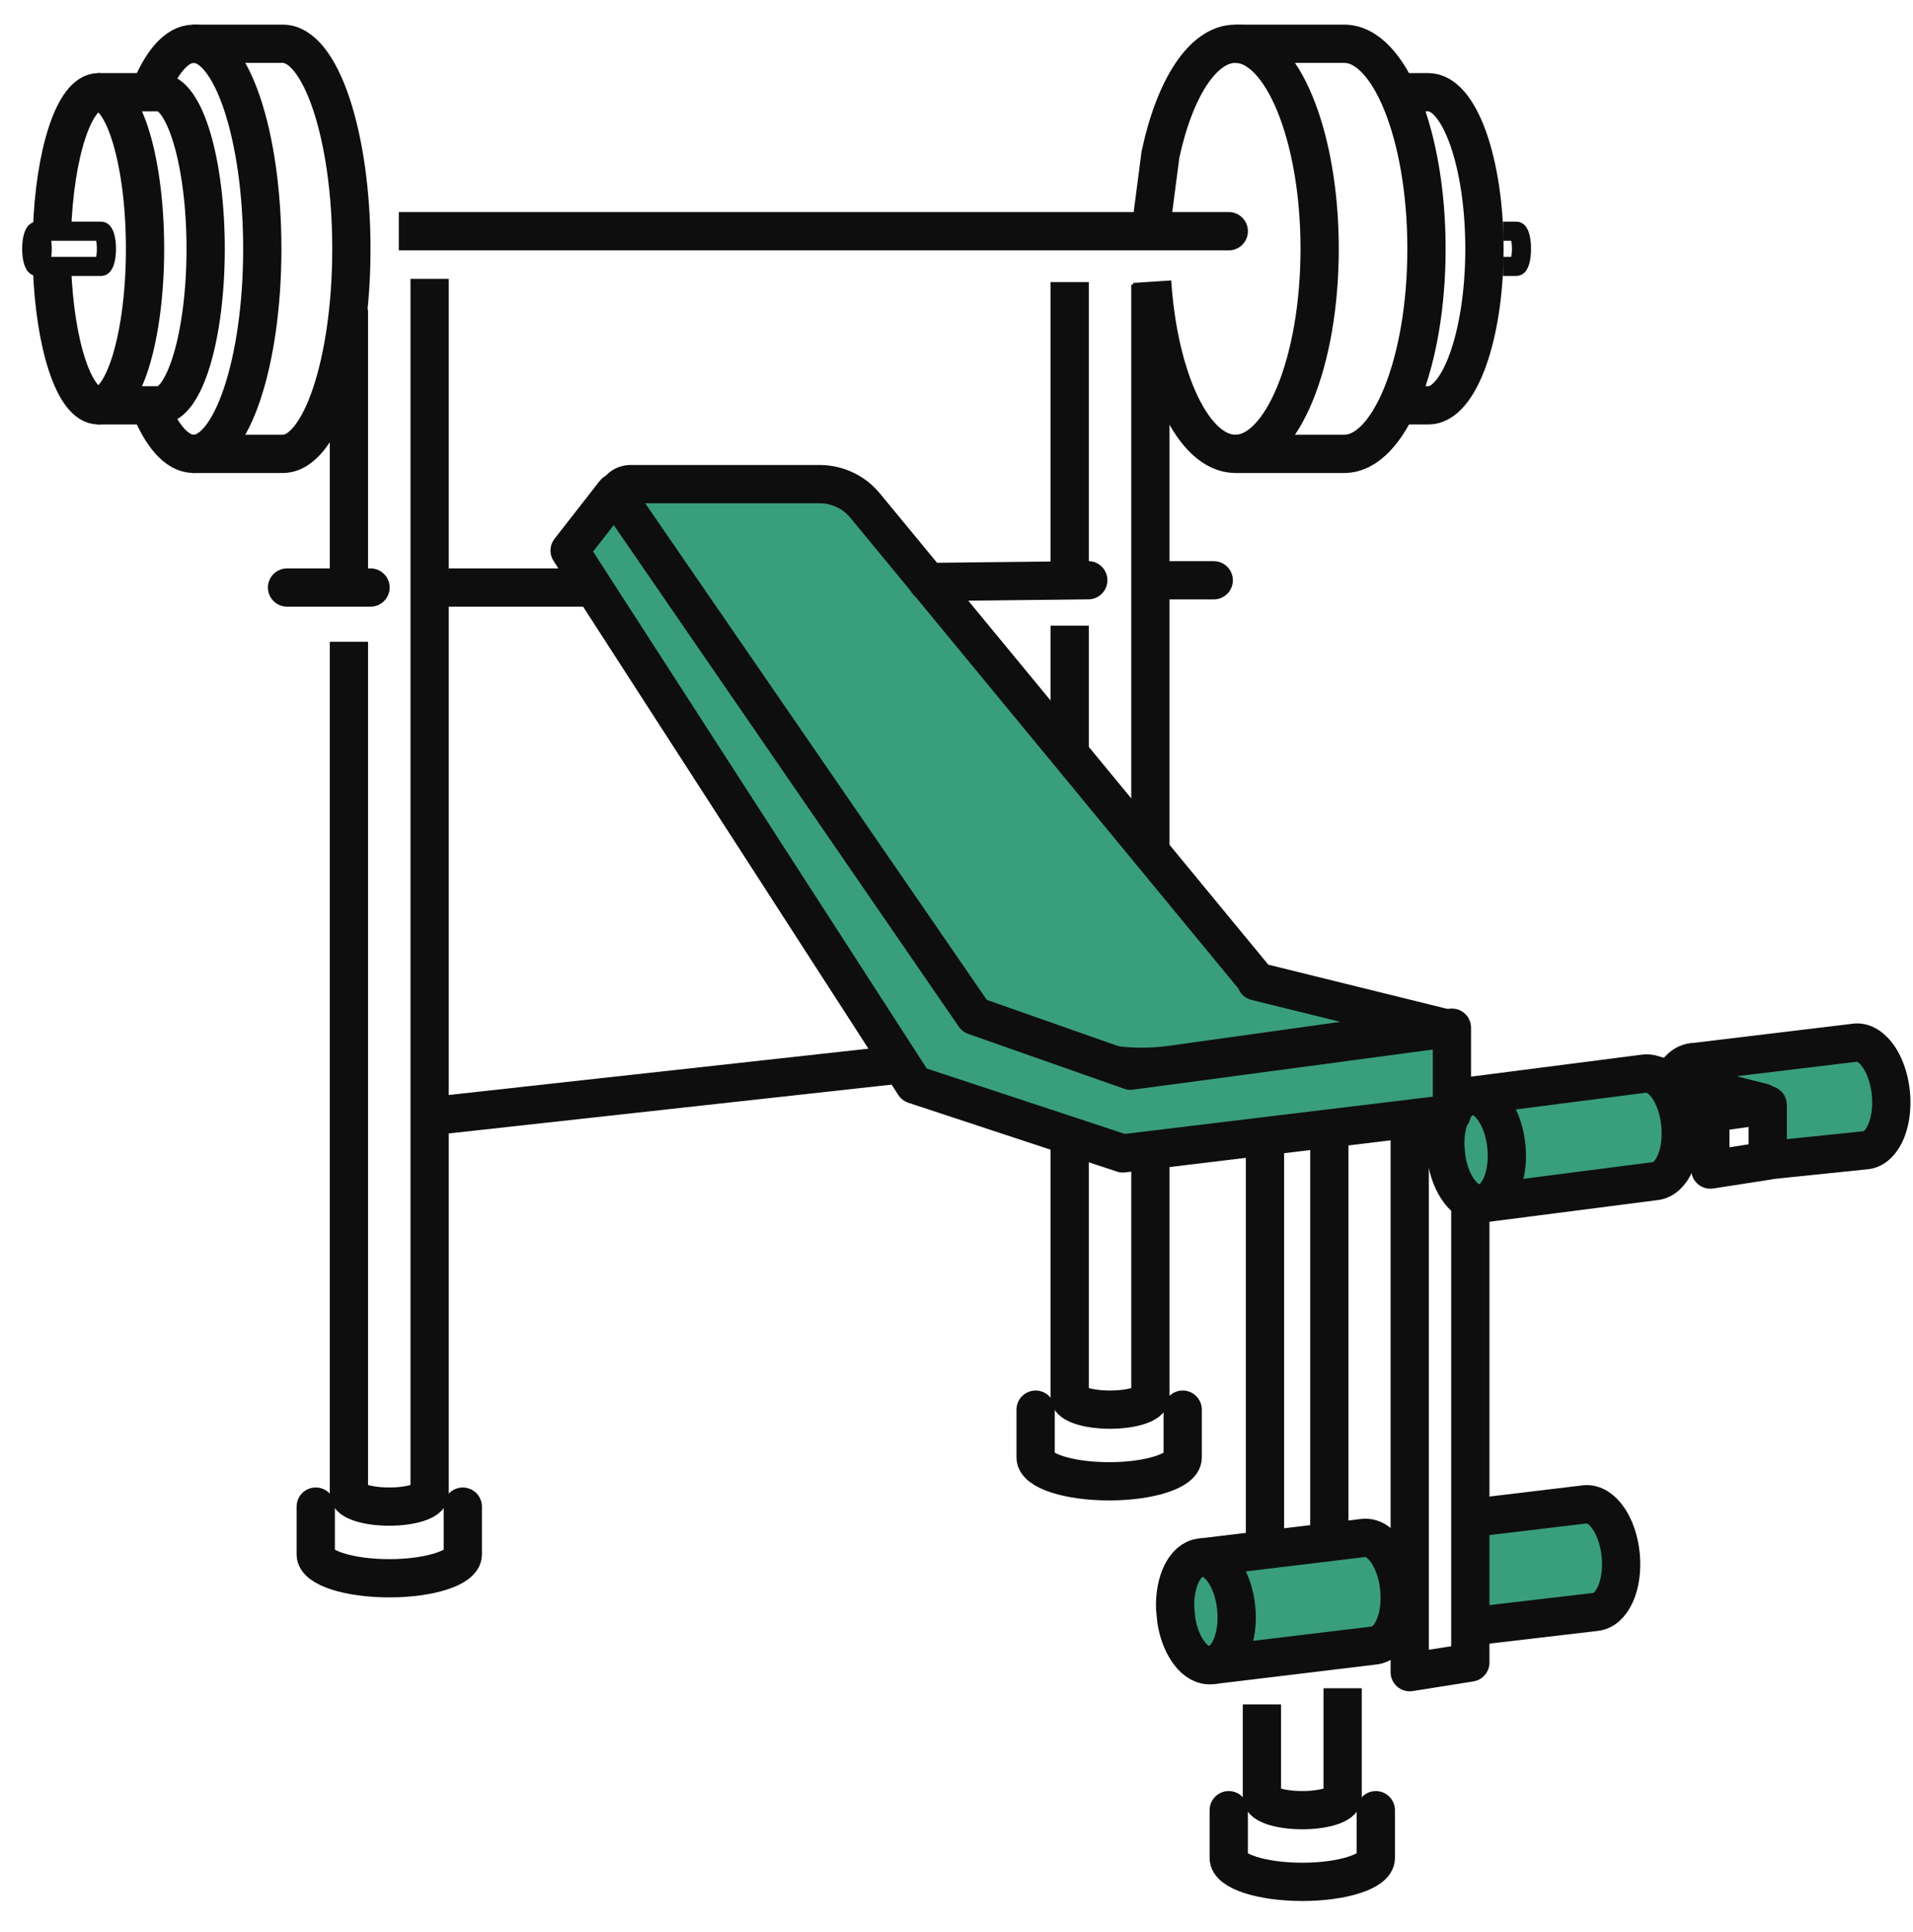 <svg width="100" height="101" fill="none" xmlns="http://www.w3.org/2000/svg"><path d="M85.466 56.291l-8.613 1.081c-.963.38-1.46.934-1.226 2.978.187 1.635 1.207 2.355 1.693 2.51 2.871-.32 8.654-.974 8.818-1.021.204-.058 1.168-.496 1.022-2.774-.117-1.822-1.178-2.608-1.694-2.773zM32.006 25.4h12.589l20.68 25.965L75.842 53.5c-5.358.9-16.208 2.698-16.747 2.698-.54 0-5.545-1.799-7.98-2.698L32.006 25.4zm39.469 55.086l-8.613 1.08c-.964.38-1.46.934-1.227 2.978.187 1.635 1.207 2.356 1.694 2.511 2.87-.321 8.654-.975 8.817-1.022.204-.058 1.168-.496 1.022-2.773-.117-1.822-1.178-2.609-1.694-2.774zm17.013-25.049l8.613-1.08c.515.165 1.576.951 1.693 2.773.146 2.278-.817 2.715-1.022 2.774-.163.047-2.34.387-5.21.709-.35-.112.091-1.938-.263-2.745l-1.527-.424c-1.412-.28-3.278-.606-3.204-.89.147-.554-.044-.737.92-1.117zm-5.38 23.113l-6.547.895.467 5.362c.356.807 1.19-.112 1.54 0 2.872-.321 5.048-.662 5.212-.709.204-.058 1.168-.496 1.022-2.773-.117-1.822-1.178-2.609-1.694-2.774z" fill="#399E7C"/><path d="M78.748 59.954c.147 1.553-.444 2.88-1.321 2.963-.813.077-1.587-.942-1.812-2.329l-.063-.634c-.05-1.42.52-2.584 1.34-2.662.877-.083 1.708 1.109 1.856 2.662zM64.625 84.087c.148 1.553-.444 2.88-1.32 2.963-.814.077-1.587-.942-1.813-2.329l-.062-.634c-.05-1.42.52-2.584 1.34-2.662.877-.083 1.708 1.109 1.855 2.662zM90.152 57.3c-.318-1.088-.987-1.83-1.685-1.764-.514.05-.93.527-1.157 1.227" stroke="#0E0E0E" stroke-width="2"/><path d="M89.406 58.186l3-.422v2.914l-3 .465v-2.957z" stroke="#0E0E0E" stroke-width="2" stroke-linejoin="round"/><path d="M86.16 57.15a1 1 0 11.492-1.938l-.492 1.939zm-17.67 1.654v-1h2v1h-2zm2 21.11a1 1 0 11-2 0h2zm21.867-23.252a1 1 0 11-.493 1.938l.493-1.938zM70.49 58.804v21.11h-2v-21.11h2zm16.161-3.592l5.705 1.45-.493 1.938-5.704-1.45.492-1.938z" fill="#0E0E0E"/><path d="M76.859 57.297l9.125-1.175c.877-.084 1.707 1.108 1.855 2.661.148 1.553-.444 2.88-1.32 2.963l-9.126 1.176M62.737 81.43l8.554-1.032c.877-.083 1.708 1.108 1.855 2.661.148 1.554-.444 2.88-1.32 2.964l-8.555 1.032" stroke="#0E0E0E" stroke-width="2"/><path d="M97.523 60.132l-.103-.995h.008l.095.995zm-.535-5.625l-.12-.992.013-.002.013-.001.094.995zm-8.434 2.026a1 1 0 01-.24-1.986l.24 1.986zm4.994 5.015l-.995.102-.206-1.99.995-.102.206 1.99zm3.88-2.412c-.079.008.055.042.226-.342.157-.351.254-.893.194-1.53l1.99-.19c.088.916-.036 1.814-.357 2.535-.307.688-.908 1.428-1.864 1.518l-.189-1.99zm.42-1.873c-.06-.637-.259-1.151-.479-1.467-.24-.344-.365-.286-.286-.293l-.19-1.991c.957-.091 1.686.522 2.117 1.14.451.648.742 1.506.829 2.422l-1.991.19zm-.74-1.763l-8.554 1.033-.24-1.986 8.554-1.032.24 1.985zm.517 5.627l-4.077.42-.206-1.989 4.078-.42.205 1.989z" fill="#0E0E0E"/><path d="M76.735 79.377l6.131-.735c.877-.083 1.708 1.108 1.855 2.662.148 1.553-.443 2.88-1.32 2.963l-6.666.782" stroke="#0E0E0E" stroke-width="2"/><path d="M51.276 53.426l4.41 1.629c1.786.66 3.707.867 5.592.603l14.067-1.964-9.685-2.392m.032-.036L45.222 26.43a3.077 3.077 0 00-2.375-1.12h-9.892a.77.77 0 00-.635 1.202l18.334 26.867" stroke="#0E0E0E" stroke-width="2" stroke-linecap="round" stroke-linejoin="round"/><path d="M29.777 28.78l2.357-3.021 18.811 27.348 8.149 2.866 16.803-2.248v4.493L58.7 60.298 47.798 56.7 29.777 28.78z" fill="#399E7C" stroke="#0E0E0E" stroke-width="2" stroke-linejoin="round"/><path d="M46.706 55.684L22.629 58.34" stroke="#0E0E0E" stroke-width="2" stroke-linecap="round" stroke-linejoin="round"/><path d="M71.919 94.633v2.5c0 .688-1.721 1.246-3.844 1.246-2.123 0-3.844-.558-3.844-1.247v-2.5" stroke="#0E0E0E" stroke-width="2" stroke-linecap="round"/><path d="M70.185 88.259v5.688c0 .378-.945.684-2.11.684s-2.11-.306-2.11-.684v-4.845m.16-8.854V60.065" stroke="#0E0E0E" stroke-width="2"/><path d="M24.192 78.763v2.5c0 .688-1.72 1.245-3.844 1.245-2.122 0-3.843-.557-3.843-1.246v-2.5m45.319-5.069v2.5c0 .688-1.72 1.246-3.844 1.246-2.123 0-3.844-.558-3.844-1.246v-2.5" stroke="#0E0E0E" stroke-width="2" stroke-linecap="round"/><path d="M22.458 14.578v63.499c0 .378-.944.684-2.11.684-1.165 0-2.109-.306-2.109-.684V33.55m0-17.365v14.508M2.717 12.13c.13-4.108 1.166-7.308 2.425-7.308 1.347 0 2.44 3.664 2.44 8.184s-1.093 8.184-2.44 8.184c-1.25 0-2.28-3.15-2.422-7.213m57.506.749c.338 5.103 2.157 9 4.35 9 2.434 0 4.407-4.799 4.407-10.719 0-5.92-1.973-10.719-4.407-10.719-1.704 0-3.182 2.354-3.915 5.798l-.435 3.34M7.79 21.14c.627 1.612 1.443 2.587 2.336 2.587 1.98 0 3.585-4.8 3.585-10.72 0-5.92-1.605-10.719-3.585-10.719-.893 0-1.71.976-2.338 2.59" stroke="#0E0E0E" stroke-width="2"/><path d="M5.09 4.822h3.22c1.347 0 2.44 3.664 2.44 8.184S9.656 21.19 8.31 21.19H5.09M73.034 4.822h1.636c1.617 0 2.927 3.664 2.927 8.184s-1.31 8.184-2.926 8.184h-1.637" stroke="#0E0E0E" stroke-width="2"/><path d="M10.048 2.288h4.734c1.98 0 3.586 4.8 3.586 10.72 0 5.92-1.606 10.719-3.586 10.719h-4.734" stroke="#0E0E0E" stroke-width="2"/><path d="M64.233 11.088a1 1 0 110 2v-2zm0 2H20.848v-2h43.385v2z" fill="#0E0E0E"/><path d="M64.589 2.288h5.678c2.376 0 4.301 4.8 4.301 10.72 0 5.92-1.925 10.719-4.3 10.719h-5.68" stroke="#0E0E0E" stroke-width="2"/><ellipse cx=".274" cy=".919" rx=".274" ry=".919" transform="matrix(-1 0 0 1 2.206 12.088)" stroke="#0E0E0E"/><path d="M1.921 12.088h3.37c.15 0 .273.412.273.92 0 .507-.123.918-.274.918H1.795m76.775-1.838h.704c.144 0 .26.412.26.92 0 .507-.116.918-.26.918h-.705" stroke="#0E0E0E"/><path d="M60.135 14.875V44.5m-4.219-29.752v15.583m0 9.052v-6.675m4.22 26.56V73.01c0 .377-.945.683-2.11.683s-2.11-.306-2.11-.683V58.678" stroke="#0E0E0E" stroke-width="2"/><path d="M63.447 30.336h-3.245m-3.314-.003l-8.397.093m-25.946.29h8.26m-11.436-.001h-4.364" stroke="#0E0E0E" stroke-width="2" stroke-linecap="round"/><path d="M76.86 63.672v23.241l-3.168.504V59.401" stroke="#0E0E0E" stroke-width="2" stroke-linecap="square" stroke-linejoin="round"/></svg>